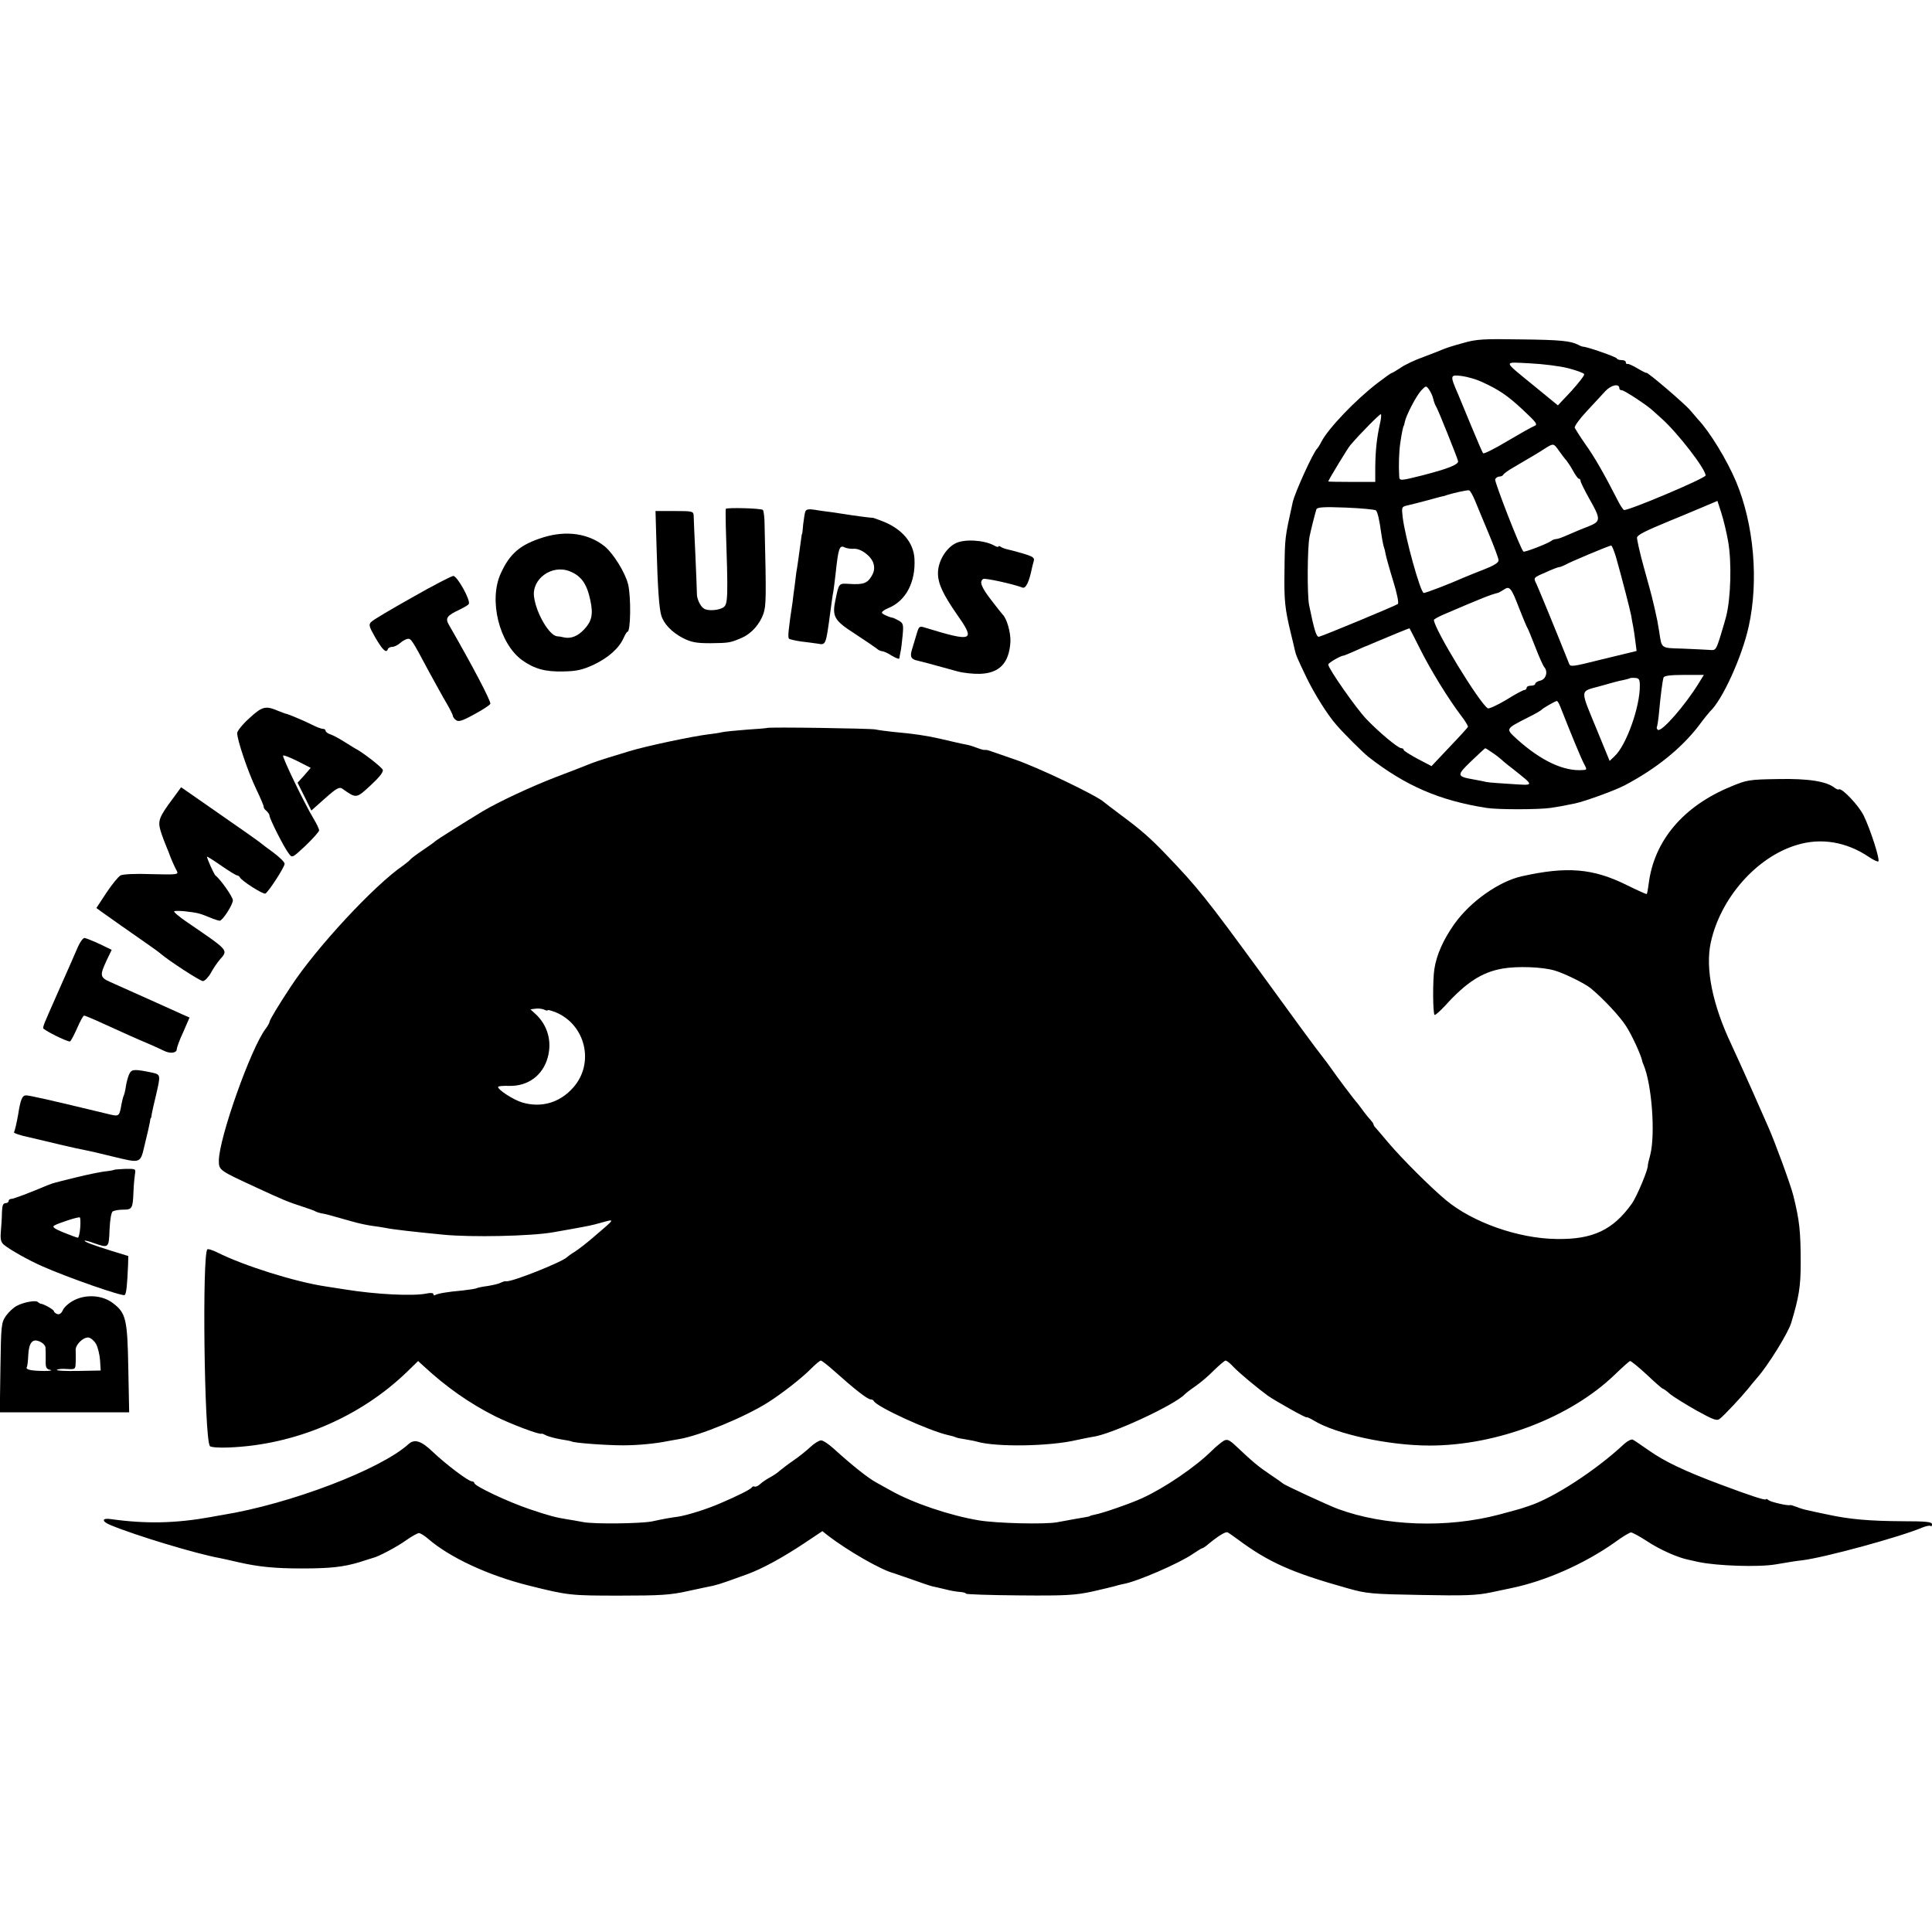 <?xml version="1.0" standalone="no"?>
<!DOCTYPE svg PUBLIC "-//W3C//DTD SVG 20010904//EN"
 "http://www.w3.org/TR/2001/REC-SVG-20010904/DTD/svg10.dtd">
<svg version="1.0" xmlns="http://www.w3.org/2000/svg"
 width="896pt" height="896pt" viewBox="0 0 896 896"
 preserveAspectRatio="xMidYMid meet">
<g transform="translate(0,896) scale(0.1,-0.1)"
fill="#000000" stroke="none">
<path d="M6785 7369 c-38 -10 -79 -23 -90 -28 -11 -5 -53 -21 -92 -36 -40 -14
-89 -37 -108 -51 -20 -13 -38 -24 -41 -24 -3 0 -32 -21 -65 -46 -103 -79 -229
-211 -261 -273 -7 -14 -16 -28 -19 -31 -17 -14 -104 -204 -114 -250 -37 -168
-36 -160 -38 -320 -2 -135 2 -173 29 -285 8 -33 17 -69 19 -80 5 -23 10 -35
54 -127 37 -76 96 -171 138 -219 34 -40 123 -128 149 -149 173 -135 331 -203
549 -237 51 -8 237 -8 295 0 41 6 57 9 115 21 47 10 184 60 230 84 146 77 262
171 343 276 25 34 49 63 52 66 57 52 149 253 180 395 47 212 24 473 -58 670
-43 102 -122 232 -178 291 -6 7 -21 25 -35 41 -26 31 -204 183 -204 174 0 -2
-18 7 -40 20 -22 13 -43 23 -47 21 -5 -1 -8 2 -8 8 0 6 -9 10 -19 10 -11 0
-21 3 -23 8 -3 7 -138 54 -155 54 -4 0 -15 4 -24 9 -35 18 -82 23 -269 25
-169 3 -204 1 -265 -17z m489 -117 c38 -10 71 -22 73 -27 2 -6 -25 -40 -59
-78 l-63 -67 -105 86 c-154 126 -152 115 -25 109 61 -3 141 -13 179 -23z
m-402 -63 c81 -37 119 -63 191 -130 64 -60 70 -68 52 -75 -11 -4 -67 -36 -125
-70 -58 -35 -108 -60 -112 -56 -3 4 -27 59 -53 122 -26 63 -53 129 -60 145
-42 97 -42 98 16 91 27 -4 68 -16 91 -27z m638 -30 c0 -5 5 -9 12 -9 11 0 118
-70 144 -95 6 -5 24 -22 40 -36 75 -67 204 -234 204 -264 0 -13 -367 -168
-379 -160 -5 3 -20 26 -33 53 -59 115 -102 191 -145 251 -25 36 -47 71 -50 77
-2 7 22 41 55 76 32 35 72 77 87 94 27 29 65 37 65 13z m-863 -49 c3 -14 9
-29 13 -35 8 -11 96 -231 102 -253 4 -16 -46 -36 -167 -67 -104 -26 -105 -26
-106 -2 -3 46 -1 113 5 152 6 44 14 80 16 80 1 0 3 8 5 18 6 31 53 121 76 146
22 23 23 23 36 5 8 -11 17 -30 20 -44z m-248 -118 c-14 -65 -20 -120 -21 -197
l0 -70 -109 0 c-60 0 -109 1 -109 2 0 6 90 154 102 168 43 51 139 148 142 144
3 -3 1 -24 -5 -47z m832 -124 c13 -18 28 -38 34 -44 5 -6 19 -27 30 -47 11
-20 23 -37 27 -37 5 0 8 -5 8 -10 0 -6 18 -42 39 -80 57 -100 56 -108 -4 -132
-27 -10 -69 -28 -92 -38 -24 -11 -49 -20 -56 -20 -7 0 -17 -4 -22 -8 -15 -12
-125 -55 -130 -50 -14 13 -135 325 -131 335 3 7 12 13 20 13 8 0 16 4 18 9 2
4 23 20 48 34 89 52 116 68 145 87 40 25 40 25 66 -12z m-391 -228 c10 -25 39
-94 64 -154 25 -60 46 -116 46 -125 0 -10 -22 -24 -63 -40 -34 -13 -80 -32
-102 -41 -60 -27 -172 -70 -182 -70 -15 0 -87 259 -98 353 -5 44 -5 47 22 53
15 3 60 15 98 25 39 11 70 19 70 18 0 0 7 2 15 5 31 10 95 24 103 22 5 -1 17
-22 27 -46z m1174 -188 c18 -97 13 -267 -9 -352 -2 -8 -13 -47 -25 -86 -22
-70 -23 -71 -53 -68 -18 1 -74 4 -125 6 -101 3 -95 -1 -107 78 -7 44 -9 54
-20 103 -3 12 -7 31 -10 42 -2 11 -20 78 -40 149 -20 71 -34 136 -33 143 3 13
37 30 153 78 22 9 81 33 130 54 l90 38 18 -56 c10 -31 24 -89 31 -129z m-1633
141 c8 -8 16 -42 25 -108 3 -22 8 -47 10 -55 3 -8 8 -26 10 -40 3 -14 18 -69
35 -124 17 -54 27 -102 22 -107 -8 -7 -347 -148 -366 -152 -12 -2 -22 30 -46
148 -9 48 -8 262 2 315 5 26 25 106 32 128 4 10 34 12 137 8 72 -3 135 -9 139
-13z m1113 -215 c29 -102 65 -243 71 -273 2 -16 7 -39 9 -50 2 -11 7 -41 10
-67 l6 -47 -37 -9 c-21 -5 -78 -19 -128 -31 -135 -34 -142 -34 -148 -19 -54
136 -142 350 -152 371 -14 28 -14 28 42 52 30 14 59 25 64 25 5 0 17 5 27 10
19 12 203 89 214 90 4 0 13 -24 22 -52z m-449 -238 c16 -41 32 -79 35 -85 4
-5 22 -48 40 -95 18 -47 37 -89 42 -94 18 -21 8 -55 -17 -62 -14 -3 -25 -10
-25 -15 0 -5 -9 -9 -20 -9 -11 0 -20 -4 -20 -10 0 -5 -5 -10 -10 -10 -6 0 -44
-20 -85 -46 -42 -25 -80 -42 -85 -39 -39 24 -250 370 -250 410 0 3 21 15 47
26 182 78 213 90 248 99 6 1 19 9 30 16 26 18 34 8 70 -86z m-459 -190 c49
-98 131 -231 190 -309 19 -24 33 -48 32 -52 -2 -4 -40 -46 -86 -94 l-83 -88
-65 34 c-35 19 -64 37 -64 41 0 5 -5 8 -11 8 -15 0 -104 74 -162 135 -48 50
-177 235 -177 253 0 8 59 42 73 42 2 0 26 10 53 22 27 12 51 23 54 23 3 1 16
7 30 13 73 31 165 69 167 68 1 -1 23 -44 49 -96z m1293 -157 c-62 -102 -172
-228 -190 -218 -5 4 -7 9 -5 13 2 4 7 34 10 67 7 78 16 147 21 163 3 8 31 12
96 12 l91 0 -23 -37z m-274 -13 c1 -98 -63 -277 -117 -327 l-23 -22 -57 139
c-82 200 -84 181 13 208 44 13 93 26 107 28 15 3 28 7 30 8 1 2 13 3 25 2 18
-1 22 -7 22 -36z m-369 -97 c53 -135 98 -243 110 -265 14 -26 14 -28 -3 -29
-90 -8 -197 43 -309 144 -52 48 -53 46 51 99 33 16 62 33 65 37 5 6 61 39 70
40 3 1 10 -11 16 -26z m-313 -215 c18 -12 34 -25 37 -28 3 -3 27 -24 55 -45
103 -82 103 -78 -5 -71 -52 3 -104 7 -115 9 -11 3 -38 8 -60 12 -80 14 -81 19
-12 85 34 33 64 60 65 60 2 0 18 -10 35 -22z"/>
<path d="M3366 6600 c-1 -3 -1 -39 0 -80 11 -328 10 -361 -10 -376 -21 -15
-74 -19 -92 -6 -16 10 -33 46 -32 68 0 10 -3 91 -7 179 -4 88 -8 170 -8 183
-1 21 -5 22 -89 22 l-88 0 5 -170 c5 -186 12 -284 22 -315 12 -39 49 -77 98
-103 41 -21 64 -25 130 -25 86 1 92 2 145 25 46 20 84 64 101 113 12 38 13 71
5 407 0 36 -4 69 -8 73 -7 8 -169 12 -172 5z"/>
<path d="M3735 6588 c-3 -8 -7 -34 -10 -59 -2 -24 -4 -44 -5 -44 -1 0 -3 -9
-4 -20 -10 -73 -18 -134 -23 -160 -2 -16 -6 -46 -8 -65 -3 -19 -7 -51 -9 -70
-20 -131 -23 -166 -17 -172 3 -3 29 -9 56 -13 28 -3 62 -8 77 -10 38 -7 38 -8
58 141 6 44 12 90 15 102 2 11 6 47 10 79 13 122 18 137 43 124 9 -4 28 -7 40
-6 34 3 84 -35 93 -69 6 -21 3 -38 -9 -58 -19 -33 -39 -40 -102 -36 -50 3 -49
5 -65 -72 -17 -80 -7 -97 91 -160 46 -30 91 -61 99 -67 7 -7 19 -13 26 -13 6
0 27 -9 45 -21 19 -11 34 -17 35 -12 0 4 3 17 5 28 3 11 7 46 10 77 5 52 3 58
-18 70 -13 7 -25 13 -28 13 -21 4 -50 18 -50 24 0 5 13 14 30 21 81 33 127
120 121 229 -4 75 -58 139 -149 174 -23 9 -43 16 -45 16 -2 -2 -103 12 -132
17 -11 2 -38 6 -60 9 -22 3 -57 7 -77 11 -28 4 -39 2 -43 -8z"/>
<path d="M2520 6468 c-106 -33 -155 -74 -197 -166 -58 -124 -8 -327 99 -404
56 -40 107 -54 189 -52 63 1 89 7 142 31 69 33 118 77 139 124 7 16 15 29 18
29 15 0 17 162 3 220 -13 54 -70 146 -111 178 -74 58 -175 73 -282 40z m121
-157 c54 -21 81 -58 97 -136 14 -65 6 -97 -29 -134 -30 -32 -61 -44 -94 -37
-11 3 -25 5 -31 5 -36 3 -96 104 -107 181 -13 84 81 153 164 121z"/>
<path d="M4431 6440 c-45 -23 -81 -84 -81 -138 0 -49 23 -98 91 -196 84 -119
69 -124 -147 -58 -31 10 -32 9 -44 -32 -7 -22 -16 -54 -21 -70 -10 -32 -3 -44
27 -50 17 -4 45 -11 186 -50 26 -7 72 -12 103 -11 90 3 135 50 141 148 2 44
-17 109 -36 127 -3 3 -27 33 -53 67 -47 61 -56 86 -37 98 9 5 137 -23 182 -40
15 -6 31 26 44 91 1 6 5 20 8 31 5 16 -2 22 -53 37 -32 9 -65 18 -72 19 -8 2
-20 6 -26 10 -7 5 -13 6 -13 2 0 -3 -10 -1 -21 6 -48 25 -138 30 -178 9z"/>
<path d="M1911 6189 c-96 -54 -181 -104 -189 -113 -13 -12 -11 -21 17 -70 34
-59 52 -77 59 -58 2 7 11 12 21 12 9 0 26 8 37 18 10 9 26 18 34 19 16 3 20
-3 100 -153 30 -54 66 -121 82 -147 15 -26 28 -52 28 -56 0 -5 6 -14 14 -20
12 -10 29 -5 85 26 39 21 73 43 75 49 4 11 -83 177 -192 366 -18 31 -10 43 50
71 20 10 40 21 42 26 10 16 -54 131 -72 130 -9 -1 -95 -45 -191 -100z"/>
<path d="M1156 5629 c-31 -28 -56 -59 -56 -69 0 -32 50 -180 88 -259 20 -42
36 -79 35 -83 -1 -3 4 -12 12 -18 8 -7 15 -17 15 -23 0 -14 67 -147 89 -175
16 -22 16 -22 79 37 34 33 62 64 62 70 0 6 -11 30 -25 53 -44 73 -148 289
-142 294 3 3 33 -9 67 -26 l61 -31 -30 -35 -31 -34 32 -64 32 -65 64 57 c53
47 66 54 80 44 65 -46 64 -46 131 16 41 38 60 62 56 72 -5 13 -98 85 -130 100
-5 3 -28 17 -50 31 -22 14 -50 29 -62 33 -13 4 -23 12 -23 17 0 5 -6 9 -13 9
-7 0 -29 8 -50 19 -35 18 -122 54 -122 51 0 0 -17 6 -37 14 -57 24 -72 20
-132 -35z"/>
<path d="M3557 5584 c-1 -1 -44 -5 -95 -8 -51 -4 -102 -9 -115 -12 -12 -3 -38
-7 -57 -9 -77 -9 -303 -57 -375 -80 -22 -7 -65 -20 -95 -29 -30 -9 -71 -23
-90 -31 -19 -8 -89 -35 -155 -60 -116 -45 -259 -112 -334 -156 -86 -52 -216
-134 -221 -139 -3 -4 -27 -21 -55 -40 -27 -18 -54 -38 -60 -44 -5 -7 -21 -19
-34 -29 -135 -92 -404 -382 -522 -562 -57 -86 -99 -156 -99 -164 0 -4 -8 -19
-18 -32 -69 -91 -217 -509 -217 -612 0 -44 2 -45 171 -123 123 -57 151 -69
214 -89 30 -10 60 -20 65 -24 6 -3 17 -6 25 -8 15 -2 32 -6 140 -37 30 -9 73
-18 95 -21 22 -3 51 -7 65 -10 34 -7 122 -17 265 -31 130 -13 409 -7 510 11
17 3 55 10 85 15 82 15 94 17 136 29 70 19 71 23 -40 -72 -27 -23 -63 -51 -80
-62 -17 -10 -33 -22 -36 -25 -20 -22 -261 -118 -283 -112 -4 1 -16 -2 -25 -7
-9 -5 -36 -11 -60 -15 -24 -3 -47 -8 -51 -10 -4 -3 -33 -7 -66 -11 -70 -6
-115 -14 -127 -21 -4 -3 -8 -1 -8 4 0 6 -14 7 -32 3 -63 -13 -236 -4 -378 19
-30 5 -71 11 -90 14 -141 21 -380 96 -503 158 -21 10 -41 17 -45 14 -25 -15
-15 -870 11 -912 3 -6 42 -9 88 -7 309 12 611 141 830 354 l48 47 24 -22 c108
-100 214 -174 333 -234 72 -36 209 -88 216 -81 2 1 12 -3 23 -9 12 -5 41 -13
65 -17 25 -4 47 -8 51 -10 10 -7 160 -18 239 -18 68 0 150 8 204 19 12 2 37 7
56 10 95 16 302 101 410 169 65 41 159 114 202 158 20 20 40 37 45 37 4 0 31
-21 58 -45 96 -86 158 -135 173 -135 6 0 12 -3 14 -7 12 -27 259 -140 347
-159 14 -3 28 -7 32 -9 4 -3 24 -7 45 -10 22 -4 46 -8 55 -11 89 -26 340 -22
464 8 28 6 59 12 70 14 84 9 383 148 430 198 6 6 28 23 50 38 23 16 61 48 85
73 25 24 49 45 54 45 5 0 22 -13 37 -30 28 -29 110 -97 159 -133 36 -25 180
-106 180 -100 0 2 15 -4 33 -15 103 -63 348 -116 537 -116 312 0 652 130 858
328 35 34 67 62 71 64 5 1 39 -27 77 -62 38 -36 72 -66 75 -66 3 0 19 -11 34
-25 16 -13 71 -47 122 -76 82 -45 95 -50 110 -38 20 16 98 99 128 136 11 14
30 37 43 52 51 57 145 209 159 256 36 119 44 169 44 275 0 149 -5 198 -34 315
-12 49 -88 256 -117 320 -5 11 -39 88 -75 170 -37 83 -80 178 -96 212 -87 184
-121 351 -95 472 45 206 212 396 398 452 113 35 231 15 335 -55 20 -14 40 -23
44 -21 9 6 -35 145 -68 213 -23 47 -103 131 -115 121 -3 -2 -11 1 -19 7 -37
30 -121 44 -263 41 -134 -2 -145 -4 -219 -35 -221 -91 -356 -251 -381 -451 -3
-24 -7 -46 -9 -47 -2 -2 -43 17 -92 41 -157 78 -277 88 -488 41 -106 -24 -238
-117 -312 -221 -51 -72 -83 -143 -93 -210 -8 -52 -7 -203 1 -212 3 -2 25 17
49 43 98 108 170 155 266 172 69 12 185 8 242 -9 45 -13 140 -60 167 -82 57
-47 136 -131 165 -177 28 -44 68 -132 74 -160 0 -3 3 -12 7 -20 38 -92 54
-318 31 -413 -7 -26 -12 -48 -12 -50 5 -13 -50 -145 -74 -179 -87 -122 -181
-167 -349 -164 -178 2 -389 77 -513 180 -72 60 -204 192 -266 265 -25 30 -51
60 -57 67 -7 7 -13 15 -13 19 0 4 -6 12 -12 19 -7 7 -22 25 -33 40 -11 16 -25
33 -30 40 -12 12 -102 132 -125 166 -8 12 -23 31 -32 43 -32 40 -142 190 -292
397 -250 342 -291 394 -441 550 -69 72 -113 111 -205 179 -41 31 -77 58 -80
61 -30 29 -313 165 -420 200 -52 18 -102 35 -110 38 -8 3 -18 5 -22 4 -4 -1
-20 3 -35 9 -15 6 -37 13 -48 15 -32 6 -56 12 -125 28 -66 15 -122 23 -220 32
-30 3 -66 8 -80 11 -22 5 -497 12 -503 7z m-1017 -1309 c0 3 17 -2 38 -10 138
-58 180 -236 81 -348 -62 -71 -148 -96 -237 -70 -40 12 -112 58 -112 72 0 4
23 6 52 5 86 -2 155 48 178 131 21 75 0 150 -56 202 l-24 22 23 3 c12 2 30 0
40 -4 9 -5 17 -6 17 -3z"/>
<path d="M802 5257 c-65 -87 -71 -104 -57 -151 7 -23 19 -54 26 -71 7 -16 13
-32 14 -35 5 -15 26 -64 35 -79 9 -17 2 -18 -116 -15 -76 3 -133 0 -145 -6
-11 -6 -40 -42 -66 -81 l-46 -70 23 -17 c35 -25 137 -97 205 -144 33 -23 65
-46 70 -51 40 -34 183 -127 196 -127 8 0 25 17 37 38 11 21 30 48 41 61 40 46
45 40 -151 174 -37 25 -64 48 -60 51 4 2 25 2 47 0 67 -8 67 -8 133 -35 13 -5
27 -9 31 -9 13 0 61 74 61 95 0 15 -58 98 -81 115 -6 5 -39 77 -39 87 0 2 29
-16 65 -41 36 -25 70 -46 75 -46 4 0 10 -4 12 -8 6 -16 110 -82 119 -76 16 10
89 123 89 138 0 8 -24 31 -52 52 -29 21 -58 43 -65 49 -7 5 -34 25 -60 43 -26
18 -105 73 -175 122 l-128 89 -38 -52z"/>
<path d="M361 4568 c-10 -24 -44 -101 -76 -173 -31 -71 -64 -144 -71 -162 -8
-17 -14 -35 -14 -41 0 -8 107 -62 124 -62 4 0 18 27 33 60 14 33 29 60 33 60
4 0 43 -16 86 -36 117 -53 154 -70 209 -93 28 -12 61 -27 75 -34 30 -15 60
-11 60 8 0 7 13 43 30 79 l29 67 -32 14 c-18 8 -90 41 -162 73 -71 32 -149 67
-172 77 -50 22 -51 31 -19 100 l24 50 -56 27 c-32 15 -63 27 -70 28 -7 0 -21
-19 -31 -42z"/>
<path d="M601 3982 c-6 -11 -14 -38 -17 -59 -3 -21 -8 -41 -11 -46 -2 -4 -6
-20 -9 -35 -10 -59 -12 -60 -52 -51 -294 71 -376 89 -391 89 -18 0 -26 -19
-37 -90 -6 -34 -15 -74 -19 -81 -3 -4 30 -15 73 -24 42 -10 111 -26 152 -36
41 -10 89 -20 105 -23 17 -3 73 -16 125 -29 137 -33 130 -35 152 58 11 44 21
89 23 100 1 11 3 20 5 20 1 0 3 9 4 20 2 11 11 51 20 88 21 91 21 93 -16 102
-82 17 -96 17 -107 -3z"/>
<path d="M527 3534 c-1 -1 -21 -5 -43 -7 -23 -3 -81 -15 -130 -27 -49 -12 -93
-23 -99 -25 -5 -1 -21 -6 -35 -12 -83 -35 -157 -63 -167 -63 -7 0 -13 -4 -13
-10 0 -5 -7 -10 -15 -10 -11 0 -15 -12 -16 -42 0 -24 -3 -64 -5 -89 -3 -35 0
-49 13 -61 29 -24 114 -72 180 -101 120 -53 370 -140 381 -133 8 5 12 46 16
141 l1 40 -75 23 c-90 28 -132 44 -127 48 1 2 21 -3 42 -11 69 -24 70 -24 73
62 2 46 8 81 15 85 7 4 28 8 48 8 42 0 45 5 48 83 1 32 5 69 7 83 4 23 3 24
-46 23 -27 -1 -51 -3 -53 -5z m-155 -268 c-2 -25 -7 -46 -11 -46 -4 0 -34 11
-66 24 -42 17 -54 26 -44 32 18 11 112 42 119 38 3 -1 4 -23 2 -48z"/>
<path d="M344 2930 c-23 -11 -46 -32 -52 -45 -7 -16 -17 -23 -27 -19 -8 3 -15
9 -15 13 0 7 -47 34 -62 35 -3 1 -9 4 -13 8 -9 9 -65 -1 -97 -18 -14 -7 -37
-28 -50 -46 -22 -32 -23 -42 -26 -240 l-3 -208 300 0 300 0 -4 205 c-4 229
-11 256 -72 302 -47 36 -123 42 -179 13z m101 -202 c9 -16 17 -50 19 -76 l3
-48 -105 -2 c-58 -1 -102 1 -98 5 4 4 25 6 46 4 39 -2 40 -2 41 31 1 18 0 43
0 55 -3 25 34 62 59 60 10 -1 26 -14 35 -29z m-234 -17 c1 -9 1 -35 1 -58 -1
-35 2 -42 21 -46 12 -3 0 -5 -28 -5 -58 0 -87 6 -81 17 3 4 6 29 7 55 3 60 20
80 54 64 14 -6 25 -18 26 -27z"/>
<path d="M5675 2278 c-11 -7 -36 -27 -55 -46 -77 -76 -218 -172 -323 -220 -52
-24 -181 -69 -218 -76 -13 -3 -24 -5 -24 -7 0 -1 -9 -3 -20 -5 -20 -3 -46 -8
-134 -24 -57 -10 -276 -5 -361 9 -133 22 -306 80 -410 139 -25 14 -54 30 -65
36 -39 21 -112 79 -199 158 -23 21 -49 38 -58 38 -9 0 -32 -14 -50 -31 -18
-17 -53 -45 -78 -62 -25 -17 -53 -39 -63 -47 -9 -9 -30 -23 -45 -31 -15 -8
-36 -22 -46 -31 -10 -10 -23 -15 -27 -12 -4 2 -10 0 -13 -5 -5 -8 -66 -39
-146 -73 -62 -27 -155 -56 -196 -62 -37 -5 -61 -9 -121 -22 -51 -10 -268 -13
-318 -3 -27 5 -61 11 -75 13 -52 8 -88 18 -174 47 -98 33 -256 107 -256 121 0
4 -6 8 -12 8 -17 1 -120 79 -179 135 -55 53 -86 63 -114 38 -130 -118 -549
-278 -864 -329 -18 -3 -41 -7 -50 -9 -166 -30 -304 -33 -468 -10 -42 6 -42
-11 0 -28 115 -48 400 -134 507 -153 14 -3 52 -11 85 -19 96 -22 172 -29 295
-29 134 0 194 7 270 30 30 10 57 18 60 19 24 5 112 52 151 80 27 19 55 35 62
35 6 0 26 -12 42 -26 100 -87 280 -171 470 -218 180 -45 191 -46 418 -46 189
0 237 3 317 21 52 11 106 23 118 25 13 3 43 12 65 20 23 8 65 23 92 33 69 25
166 78 265 144 l84 56 25 -20 c94 -72 249 -161 306 -175 6 -2 43 -15 84 -29
41 -15 83 -29 95 -32 12 -2 39 -9 61 -14 22 -6 52 -11 68 -12 15 -1 27 -5 27
-8 0 -3 111 -7 248 -8 216 -2 259 1 338 18 50 11 97 23 105 25 8 3 25 7 39 10
61 10 260 96 323 140 21 14 40 26 43 26 3 0 10 5 17 10 54 45 91 69 101 63 6
-3 27 -18 46 -32 143 -106 249 -154 510 -227 88 -25 112 -27 340 -31 203 -4
259 -2 325 12 44 9 87 18 95 20 159 33 339 113 479 212 35 26 69 46 75 46 6 0
40 -18 75 -41 59 -39 142 -76 193 -86 13 -3 33 -7 45 -10 84 -18 279 -25 359
-11 77 13 89 15 124 19 107 14 449 107 556 152 17 7 34 10 38 7 3 -4 6 0 6 8
0 11 -26 14 -138 14 -155 1 -245 9 -346 31 -39 8 -81 17 -93 20 -12 2 -35 9
-50 15 -16 6 -29 10 -31 9 -7 -5 -89 14 -99 22 -7 6 -13 8 -13 5 0 -7 -66 14
-210 68 -166 62 -261 107 -334 159 -34 23 -66 46 -73 49 -6 4 -24 -5 -40 -19
-130 -122 -331 -253 -445 -289 -12 -4 -27 -9 -33 -11 -5 -2 -51 -14 -102 -28
-241 -64 -531 -54 -748 26 -39 14 -249 111 -255 118 -3 3 -30 22 -60 42 -55
37 -81 59 -155 129 -34 32 -43 36 -60 27z"/>
</g>
</svg>
